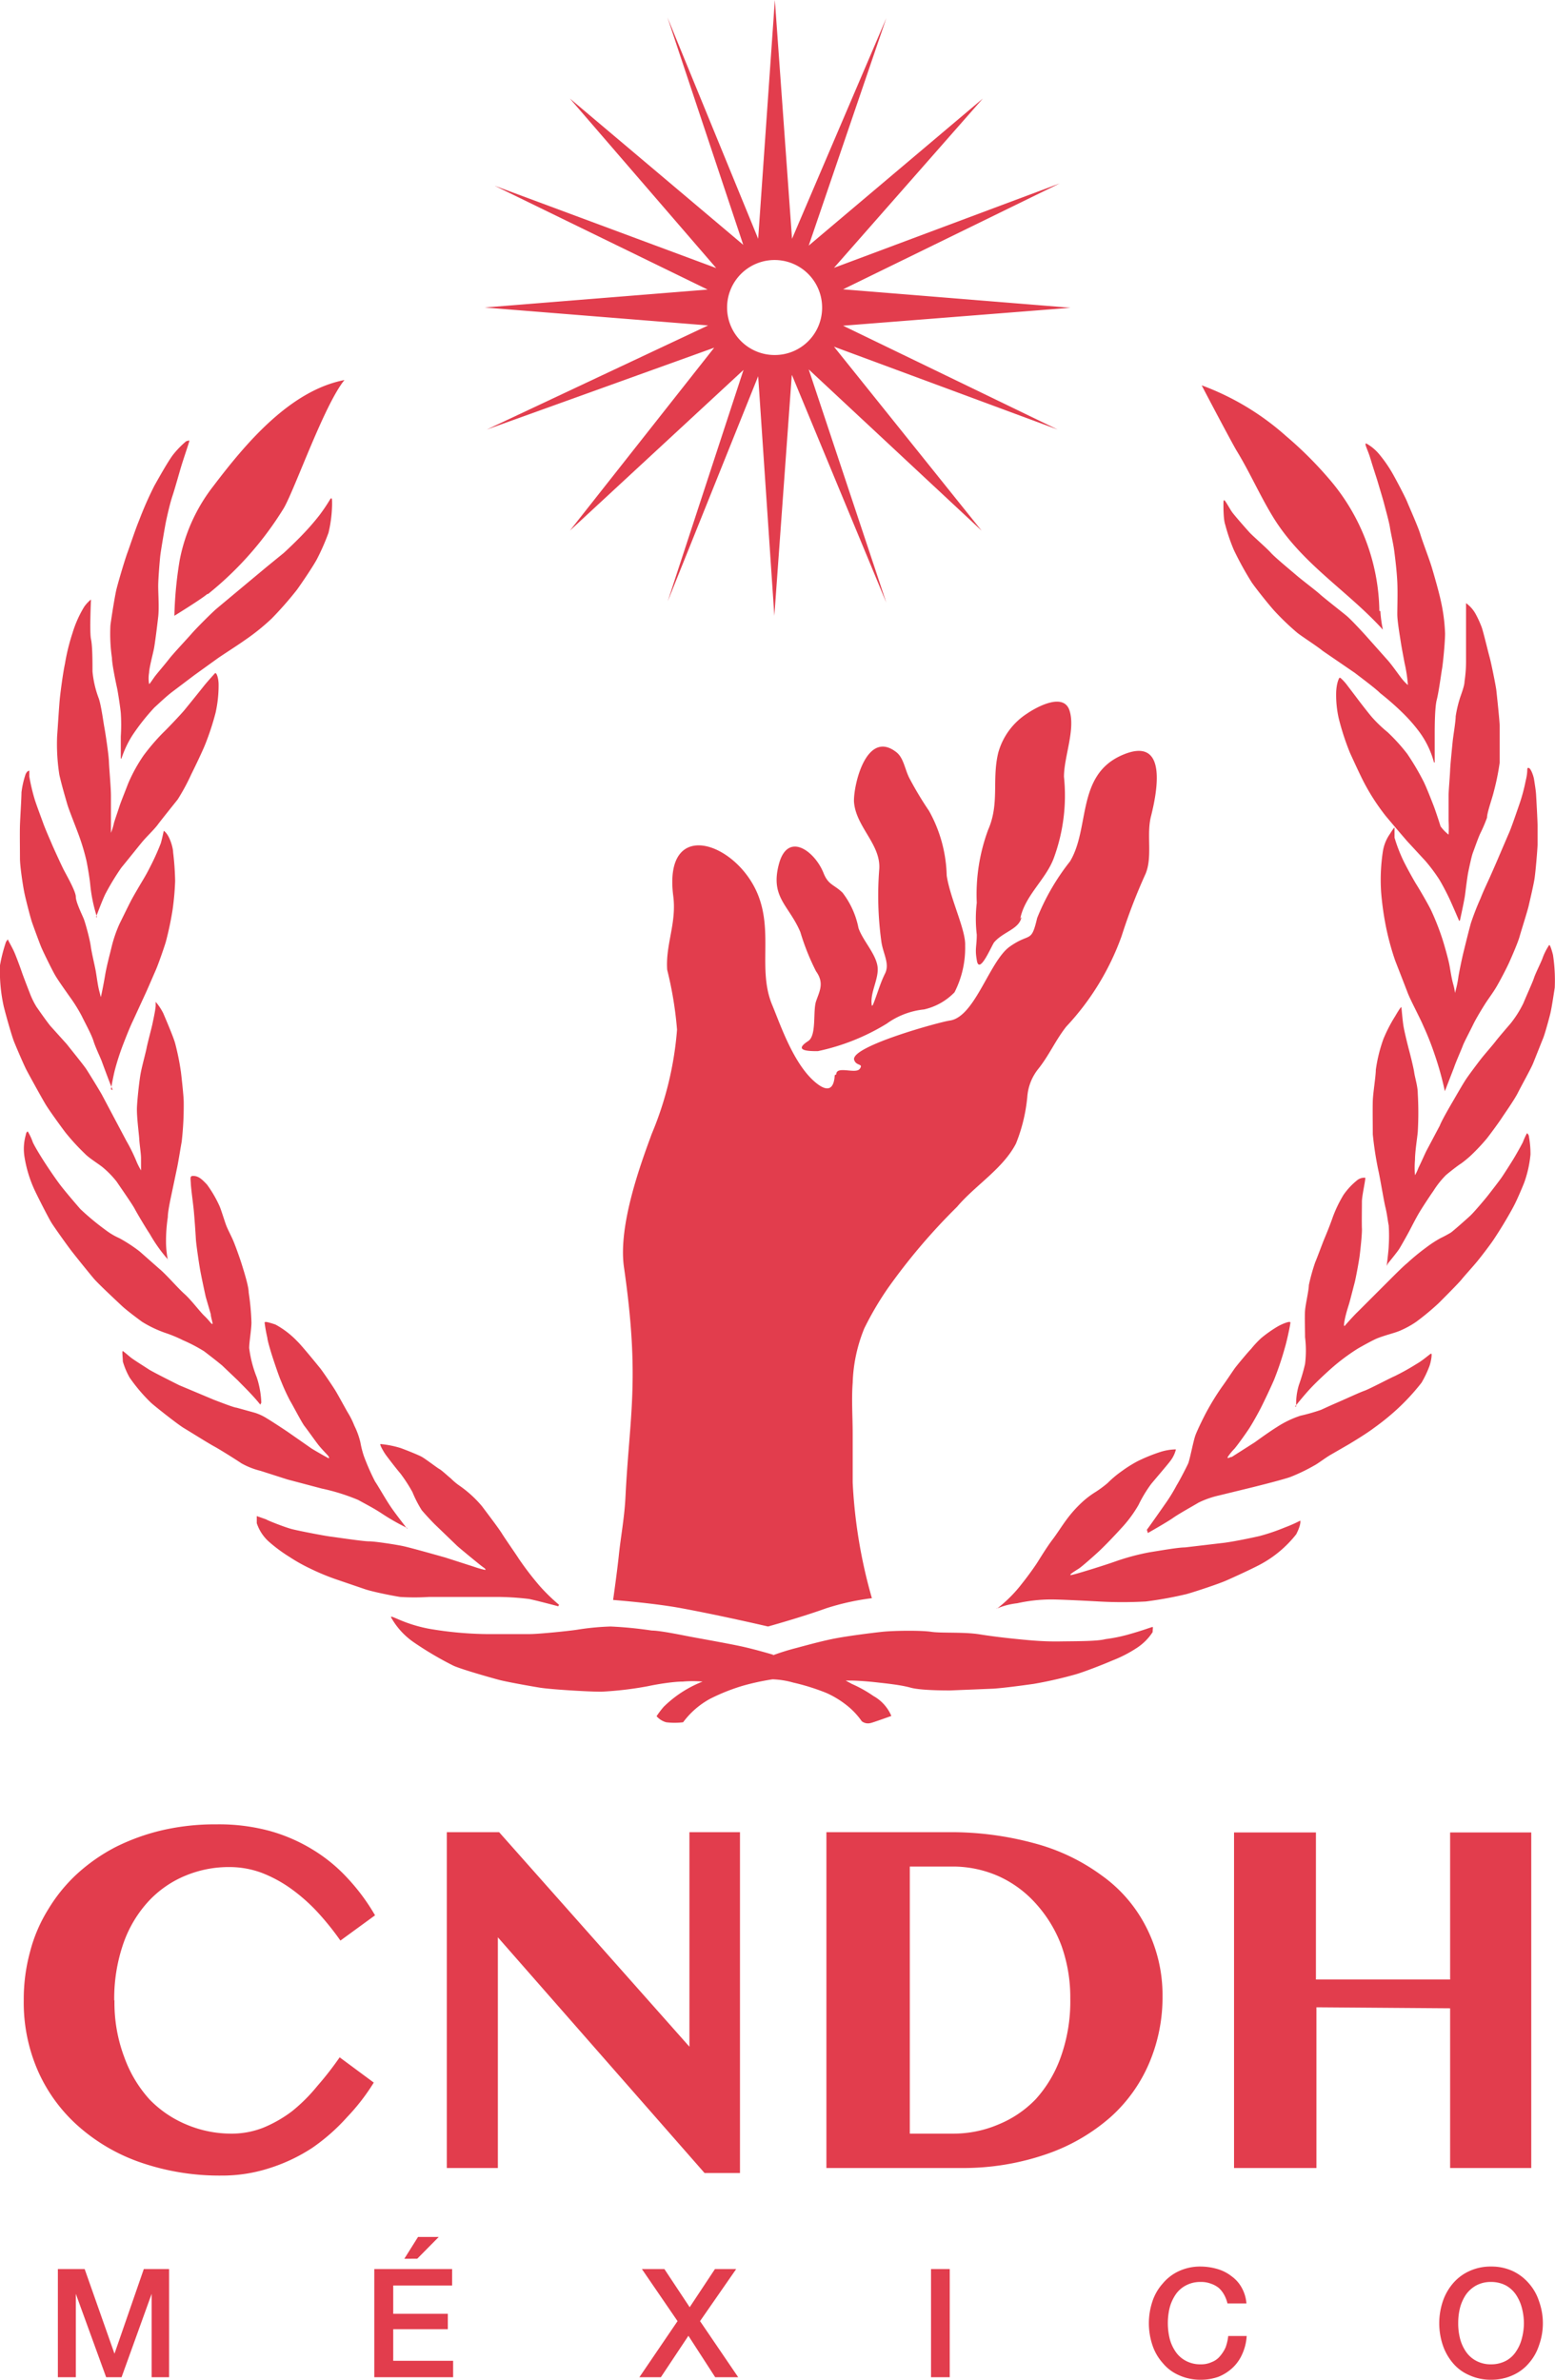 <svg id="Layer_1" data-name="Layer 1" xmlns="http://www.w3.org/2000/svg" viewBox="0 0 61.53 94.18"><defs><style>.cls-1{fill:#e23d4d;}</style></defs><title>cndhlogorojo</title><path class="cls-1" d="M4.53,79.15a6.1,6.1,0,0,0,.39,2.27,5,5,0,0,0,1,1.67,4.38,4.38,0,0,0,1.48,1,4.54,4.54,0,0,0,1.74.35,3.4,3.4,0,0,0,1.29-.24,5.1,5.1,0,0,0,1.13-.65,6.67,6.67,0,0,0,1-1,12.58,12.58,0,0,0,.88-1.13l1.35,1a8.26,8.26,0,0,1-1.05,1.36A7.78,7.78,0,0,1,12.36,85a6.84,6.84,0,0,1-1.68.8,6.08,6.08,0,0,1-1.92.3,9.57,9.57,0,0,1-3.14-.5,7.31,7.31,0,0,1-2.47-1.41A6.35,6.35,0,0,1,1.52,82a6.74,6.74,0,0,1-.58-2.84,7.12,7.12,0,0,1,.25-1.92,6,6,0,0,1,.72-1.68,6.36,6.36,0,0,1,1.14-1.4,7.12,7.12,0,0,1,1.52-1.06,8.37,8.37,0,0,1,1.86-.67,9.3,9.3,0,0,1,2.14-.23,7.69,7.69,0,0,1,2.1.26,6.69,6.69,0,0,1,1.72.75,6.35,6.35,0,0,1,1.38,1.14,8,8,0,0,1,1.07,1.45l-1.37,1a11,11,0,0,0-.9-1.12,7,7,0,0,0-1.05-.93,5.22,5.22,0,0,0-1.16-.63,3.67,3.67,0,0,0-1.28-.23,4.46,4.46,0,0,0-1.74.34,4.16,4.16,0,0,0-1.45,1,4.79,4.79,0,0,0-1,1.66,6.66,6.66,0,0,0-.37,2.29Zm13.15-6.64h2.07L27.28,81V72.51h2V86h-1.4l-8.18-9.33V85.8H17.68V72.51Zm15.06,0h4.8a12.53,12.53,0,0,1,3.39.44,7.92,7.92,0,0,1,2.66,1.27,5.64,5.64,0,0,1,1.74,2A5.89,5.89,0,0,1,46,79a6.64,6.64,0,0,1-.52,2.63,6.05,6.05,0,0,1-1.53,2.15,7.55,7.55,0,0,1-2.48,1.45A10.08,10.08,0,0,1,38,85.8h-5.3V72.51ZM36,84.44H37.7a4.52,4.52,0,0,0,1.8-.36,4.3,4.3,0,0,0,1.48-1,4.93,4.93,0,0,0,1-1.69,6.53,6.53,0,0,0,.37-2.3A6.07,6.07,0,0,0,42,77a5.19,5.19,0,0,0-1-1.65,4.41,4.41,0,0,0-1.47-1.09,4.47,4.47,0,0,0-1.87-.39H36V84.44Zm16.09-5V85.8H48.83V72.52h3.24v5.82h5.31V72.52h3.21V85.8H57.38V79.48Z" transform="translate(0)"/><path class="cls-1" d="M31.34,14.85l3.73,9L32,14.62,38.84,21,33,13.72,41.85,17l-8.49-4.11,9-.71-9-.73,8.57-4.19L33,10.6l5.89-6.7L32,9.72l3.07-9L31.34,9.45,30.66,0,30,9.45,26.41.69l3,9L22.55,3.9l5.79,6.71L19.57,7.35,28,11.46l-8.82.71,8.84.71L19.26,17l9-3.24L22.55,21l6.87-6.36-3,9.16L30,14.89l.64,9.48.69-9.52Zm-.67-.8a1.88,1.88,0,1,1,1.86-1.87,1.87,1.87,0,0,1-1.86,1.87Z" transform="translate(0)"/><path class="cls-1" d="M57.17,43.19l.36-.93c.08-.24.3-.73.35-.87s.29-.59.41-.84.39-.69.5-.86.29-.41.42-.63.41-.75.52-1,.33-.75.4-1,.31-1,.36-1.22.19-.81.23-1.07.11-1.08.12-1.33v-.77c0-.18-.05-1.08-.06-1.24s-.06-.46-.08-.59-.13-.45-.22-.45,0,.07-.11.51a7,7,0,0,1-.25.93c-.07.2-.34,1-.43,1.18l-.36.84c-.1.24-.29.67-.37.85s-.28.6-.37.84a10.48,10.48,0,0,0-.39,1c-.12.44-.21.82-.28,1.1s-.17.77-.21,1a4.11,4.11,0,0,1-.14.66s0-.11-.07-.36-.11-.55-.15-.76-.19-.75-.27-1a10.1,10.1,0,0,0-.46-1.17c-.14-.28-.45-.81-.57-1s-.42-.74-.52-.95a6.21,6.21,0,0,1-.35-.91c0-.18,0-.34,0-.39S55,33,55,33a1.66,1.66,0,0,0-.28.69,7.41,7.41,0,0,0-.07,1.62,11.89,11.89,0,0,0,.2,1.41A10.73,10.73,0,0,0,55.2,38c.1.26.39,1,.5,1.29s.49,1,.62,1.31a11.15,11.15,0,0,1,.44,1.11,12.24,12.24,0,0,1,.41,1.47Zm.6-6.77s.17-.77.2-1,.09-.73.13-.92.13-.62.18-.75.22-.62.3-.78a5.89,5.89,0,0,0,.26-.61c0-.2.2-.75.26-1a9.66,9.66,0,0,0,.24-1.17c0-.28,0-1.28,0-1.47s-.11-1.2-.13-1.39S59,26.21,58.94,26s-.26-1.06-.32-1.2a4.09,4.09,0,0,0-.23-.5,1.3,1.3,0,0,0-.38-.43s0,.18,0,.24,0,.64,0,.84,0,.88,0,1.15a5.48,5.48,0,0,1-.06.87c0,.19-.16.57-.2.72a4.64,4.64,0,0,0-.15.66c0,.21-.1.79-.12,1s-.09.88-.1,1.13-.06.81-.06,1,0,.88,0,1a4.83,4.83,0,0,1,0,.55A1.56,1.56,0,0,1,57,32.7c-.06-.2-.21-.65-.28-.83s-.28-.72-.39-.94a10.14,10.14,0,0,0-.65-1.1,7.33,7.33,0,0,0-.77-.85,5.3,5.3,0,0,1-.59-.56c-.13-.14-.56-.7-.64-.81l-.41-.54c-.08-.1-.23-.26-.26-.25s-.13.23-.14.6a4.25,4.25,0,0,0,.1,1,10.06,10.06,0,0,0,.45,1.38c.11.24.41.9.57,1.2a8.48,8.48,0,0,0,.84,1.29c.3.36.66.78.85,1l.72.78a6.76,6.76,0,0,1,.54.72c.13.21.3.54.4.75s.4.91.4.91Zm-1-6.24s0-1,0-1.17,0-1,.08-1.31.17-1,.21-1.23.12-1.06.12-1.4a7,7,0,0,0-.17-1.3c-.07-.33-.26-1-.36-1.33s-.36-1-.45-1.3-.44-1.08-.52-1.28-.46-.92-.6-1.16a5.26,5.26,0,0,0-.52-.74,1.8,1.8,0,0,0-.5-.41c-.09,0,.06.24.17.61s.23.72.28.89.22.73.26.89.2.73.23.94.13.62.17.93.1.8.12,1.22,0,1,0,1.28.11.91.14,1.11.1.56.15.83a5.75,5.75,0,0,1,.13.86s-.08-.06-.2-.2-.39-.54-.59-.77l-.89-1c-.21-.23-.59-.64-.76-.78s-.91-.72-1.05-.85-.71-.56-.93-.75-.84-.7-1-.88-.72-.67-.84-.8-.63-.71-.71-.83-.22-.37-.27-.43-.06,0-.06.13,0,.62.07.81a7.32,7.32,0,0,0,.34,1,12.8,12.8,0,0,0,.71,1.29c.18.26.69.9.91,1.14a10.21,10.21,0,0,0,.9.86c.22.17.77.52,1,.71l1.27.87c.22.17.85.64,1,.8a11.06,11.06,0,0,1,.9.79,6.31,6.31,0,0,1,.64.73,3.56,3.56,0,0,1,.59,1.22Zm-2.19-6a8.18,8.18,0,0,0-2-5.24,15.07,15.07,0,0,0-1.7-1.69,10.42,10.42,0,0,0-3.33-2c.21.41,1.24,2.36,1.39,2.6.53.87.93,1.8,1.47,2.67,1.14,1.82,2.9,2.85,4.31,4.4a4.86,4.86,0,0,1-.1-.74c0-.23,0,.26,0,0ZM4.39,43.11s.09-.53.17-.82a9.7,9.7,0,0,1,.31-.95c.07-.18.25-.65.39-.94l.46-1c.1-.21.33-.75.44-1s.33-.89.4-1.12A12.64,12.64,0,0,0,6.83,36a11,11,0,0,0,.1-1.13,11.08,11.08,0,0,0-.08-1.14c0-.17-.14-.7-.37-.85,0,0,0,0,0,0s-.08.38-.12.5a9.53,9.53,0,0,1-.42.93c-.07.14-.16.31-.28.51s-.32.54-.43.74-.36.72-.5,1a5.22,5.22,0,0,0-.32.94c-.06.25-.19.73-.25,1.09s-.16.85-.17.86,0,0-.06-.22-.1-.56-.14-.79-.16-.71-.2-1-.21-.9-.27-1.06S3,35.71,3,35.49s-.4-.91-.49-1.09-.38-.81-.46-1-.25-.57-.34-.82-.26-.7-.33-.92a7.58,7.58,0,0,1-.22-.93c0-.13,0-.23,0-.23s-.09,0-.15.15a3.58,3.58,0,0,0-.16.71c0,.22-.05,1-.06,1.29s0,1,0,1.32.12,1.11.18,1.39.23.94.29,1.12.3.83.37,1,.43.91.56,1.13.44.65.55.81a6.3,6.3,0,0,1,.49.78c.13.27.39.74.47,1s.28.67.33.81.37,1,.43,1.13ZM3.8,36.29s.28-.75.39-.95a10,10,0,0,1,.61-1c.19-.23.63-.78.81-1s.49-.51.63-.7.64-.81.79-1a8.23,8.23,0,0,0,.54-1c.11-.22.43-.88.55-1.18a10.62,10.62,0,0,0,.41-1.25,5,5,0,0,0,.12-1.11c0-.27-.09-.52-.15-.45s-.3.33-.45.52-.61.76-.75.93-.67.73-.86.91a8.61,8.61,0,0,0-.76.89,6.33,6.33,0,0,0-.61,1.11c-.18.47-.29.73-.36.95s-.15.44-.2.61a2.35,2.35,0,0,1-.12.39s0-.07,0-.23,0-.91,0-1.24-.07-1.07-.08-1.35S4.17,29,4.13,28.79,4,27.88,3.9,27.62a4.07,4.07,0,0,1-.24-1.05c0-.38,0-1-.06-1.28s0-1.55,0-1.56-.19.15-.29.32a4.46,4.46,0,0,0-.44,1,8.2,8.2,0,0,0-.3,1.22c-.08.37-.17,1.07-.2,1.35s-.09,1.26-.11,1.52a7.8,7.8,0,0,0,.09,1.53c.1.44.25.94.31,1.15s.32.86.42,1.13a8.73,8.73,0,0,1,.34,1.11c.05.24.13.72.15.94a6.07,6.07,0,0,0,.27,1.3Zm1-6.25a4,4,0,0,1,.44-.94A8.61,8.61,0,0,1,6.11,28c.21-.19.48-.45.72-.63l.86-.65.93-.67c.26-.18.78-.51,1.06-.71a8.58,8.58,0,0,0,1.07-.86,13.91,13.91,0,0,0,1-1.14c.18-.25.63-.91.79-1.21A8.74,8.74,0,0,0,13,21.08a5.18,5.18,0,0,0,.14-1.1c0-.23,0-.31-.07-.23a7.15,7.15,0,0,1-.43.64,9.72,9.72,0,0,1-.67.77c-.15.16-.59.59-.75.73l-.65.53-.9.75-1.09.91c-.19.16-.8.77-1,1s-.72.78-.89,1-.49.59-.57.7-.2.3-.22.29a1.28,1.28,0,0,1,0-.45c0-.17.15-.74.19-.94s.13-.91.17-1.27,0-.91,0-1.21.06-1,.08-1.19.17-1.07.21-1.28.17-.79.27-1.09.26-.88.35-1.18.31-.94.32-1-.07,0-.12,0a3.64,3.64,0,0,0-.54.56c-.21.29-.54.88-.72,1.2a14,14,0,0,0-.6,1.36c-.15.36-.36,1-.47,1.3s-.4,1.28-.45,1.52-.15.83-.22,1.34a6.63,6.63,0,0,0,.06,1.3c0,.24.16,1,.2,1.18s.14.85.15,1a7.05,7.05,0,0,1,0,.92c0,.14,0,.86,0,.86Zm3.43-6.53a13.25,13.25,0,0,0,3-3.4c.44-.76,1.6-4.09,2.4-5.07-2.17.42-3.93,2.54-5.19,4.2a6.87,6.87,0,0,0-1.33,2.93,15.37,15.37,0,0,0-.21,2.2s1.07-.66,1.3-.86Zm22.35,42a9.5,9.5,0,0,1,.93-.29c.56-.15,1.11-.3,1.6-.39s1.33-.2,1.8-.25,1.55-.06,1.94,0,1.29,0,1.91.1,1.3.17,1.72.21.89.08,1.48.07,1.45,0,1.78-.09a6.28,6.28,0,0,0,1-.21c.53-.15.85-.28.87-.27s0,.09,0,.2a2.15,2.15,0,0,1-.63.63,5.12,5.12,0,0,1-.95.49c-.49.21-1.2.48-1.49.56a16.33,16.33,0,0,1-1.63.37c-.64.09-1.19.16-1.59.19l-1.72.07c-.22,0-1.18,0-1.57-.11s-1-.17-1.35-.21-.78-.07-1-.07-.19,0-.21,0,.15.08.23.13a5,5,0,0,1,.86.48,1.63,1.63,0,0,1,.71.79s-.75.27-.82.28a.4.4,0,0,1-.35-.07,3,3,0,0,0-.52-.57A3.79,3.79,0,0,0,32.7,67a8.67,8.67,0,0,0-1.31-.41,3.38,3.38,0,0,0-.82-.13,9.63,9.63,0,0,0-1.16.25,7.77,7.77,0,0,0-1.31.52,3.28,3.28,0,0,0-1.07.93,2.75,2.75,0,0,1-.67,0,.78.78,0,0,1-.38-.24,3.66,3.66,0,0,1,.28-.37,4.56,4.56,0,0,1,1.54-1,4.44,4.44,0,0,0-.78,0c-.37,0-1,.1-1.37.18a13.58,13.58,0,0,1-1.86.22c-.54,0-2-.09-2.43-.16s-1.32-.23-1.62-.31-1.47-.41-1.8-.56A13.34,13.34,0,0,1,16.38,65a2.93,2.93,0,0,1-.91-1c0-.1.5.27,1.51.46a14.47,14.47,0,0,0,2.25.21c.27,0,1.37,0,1.73,0s1.64-.13,1.92-.18a10.36,10.36,0,0,1,1.28-.12,15.52,15.52,0,0,1,1.63.16c.34,0,1.24.19,1.56.25s1.45.26,2,.38,1.25.33,1.25.33Zm-8.46-2a7.33,7.33,0,0,1-.77-.75,12,12,0,0,1-.82-1.07c-.14-.22-.52-.76-.67-1s-.61-.84-.78-1.07a4.54,4.54,0,0,0-.88-.81,2.37,2.37,0,0,1-.36-.3c-.08-.06-.37-.33-.45-.37s-.56-.41-.71-.49-.6-.26-.82-.34a3.81,3.81,0,0,0-.8-.16c-.06,0,.12.3.18.39s.46.61.6.77a6.11,6.11,0,0,1,.48.74,4.51,4.51,0,0,0,.37.72c.18.21.43.48.59.63l.82.79c.16.14.9.75,1,.82s.14.11.09.12a3.67,3.67,0,0,1-.45-.13l-1.12-.36c-.25-.07-1.41-.4-1.71-.46S14.84,61,14.6,61s-1.29-.16-1.53-.19-1.28-.23-1.54-.3-.93-.33-1-.38L10.16,60s0,.16,0,.28a1.7,1.7,0,0,0,.51.76,6.16,6.16,0,0,0,.79.58,6.73,6.73,0,0,0,.8.45,9.26,9.26,0,0,0,1,.42l1.2.41c.31.1,1,.24,1.37.3a9,9,0,0,0,1.15,0l1.36,0,1.19,0a10.85,10.85,0,0,1,1.4.08c.26.05,1.16.29,1.16.29Zm-6-3s-.45-.57-.66-.88-.49-.81-.62-1a9.06,9.06,0,0,1-.44-1,3.7,3.7,0,0,1-.14-.55,3.06,3.06,0,0,0-.24-.66,3.15,3.15,0,0,0-.26-.52c-.11-.19-.38-.69-.49-.87s-.51-.77-.6-.88-.73-.9-.91-1.07a3.51,3.51,0,0,0-.86-.66c-.27-.09-.42-.13-.43-.08a5.7,5.7,0,0,0,.11.61c0,.09.12.49.17.65s.28.86.38,1.08a7.77,7.77,0,0,0,.35.76c.11.18.46.86.57,1s.4.55.53.72.35.39.4.45.06.12,0,.09-.52-.29-.66-.38l-.86-.6c-.14-.1-.72-.48-.89-.58a2,2,0,0,0-.49-.23l-.72-.2c-.09,0-.65-.22-.89-.31l-1.38-.58c-.18-.09-1.06-.53-1.21-.63s-.6-.38-.71-.47-.27-.23-.31-.25,0,.25,0,.41a3,3,0,0,0,.27.64,6.68,6.68,0,0,0,.85,1c.24.21,1.08.87,1.3,1s.95.59,1.19.72.89.54,1.08.67a3,3,0,0,0,.76.3l1.06.34,1.36.36a8,8,0,0,1,1.44.45c.4.22.62.33.94.54a8.49,8.49,0,0,0,1,.57Zm-5.78-5a3.63,3.63,0,0,0-.18-1,4.71,4.71,0,0,1-.3-1.16c0-.24.08-.66.09-1a9.67,9.67,0,0,0-.11-1.2c0-.25-.19-.84-.26-1.07s-.26-.77-.36-1-.22-.44-.29-.64-.18-.56-.24-.7a4.7,4.7,0,0,0-.5-.86c-.18-.19-.31-.32-.5-.34s-.15.07-.14.29.08.72.11,1,.08,1,.09,1.2.12.95.17,1.23.18.88.22,1.06l.2.69c0,.12.1.39.06.39s-.12-.14-.31-.32-.52-.63-.79-.87-.71-.76-1-1l-.77-.68A6,6,0,0,0,4.72,49a2.64,2.64,0,0,1-.54-.32,10.23,10.23,0,0,1-1-.83c-.2-.23-.56-.65-.77-.92s-.57-.81-.69-1-.32-.51-.42-.72a2.25,2.25,0,0,0-.2-.43s-.06,0-.08.14a2,2,0,0,0-.05.87,5,5,0,0,0,.4,1.31c.15.32.55,1.1.66,1.28s.61.88.77,1.09.74.93.92,1.14.9.88,1.09,1.06.58.47.81.64a4.59,4.59,0,0,0,.92.44,5.3,5.3,0,0,1,.7.29,6.27,6.27,0,0,1,.84.44c.22.17.47.36.71.56l.63.6c.17.18.59.58.88.95ZM6.65,49.91a4.12,4.12,0,0,1-.08-.68,6.48,6.48,0,0,1,.07-1.06c0-.23.11-.73.15-.92l.21-1c.06-.28.12-.68.19-1.07a12.76,12.76,0,0,0,.08-1.55c0-.23-.08-.95-.11-1.2a10,10,0,0,0-.23-1.14c-.07-.26-.39-1-.47-1.19a2.19,2.19,0,0,0-.3-.45s0,0,0,.14-.09.55-.13.74-.18.7-.23.95-.2.77-.25,1.09-.11.87-.13,1.23.08,1.08.09,1.28.07.58.07.75,0,.49,0,.49-.12-.2-.19-.38A6.86,6.86,0,0,0,5,45.15l-.44-.83-.53-1c-.13-.23-.5-.83-.61-1s-.64-.82-.78-1L2,40.61c-.12-.14-.45-.61-.56-.77a3.2,3.2,0,0,1-.27-.56c-.06-.15-.26-.67-.31-.82s-.22-.61-.3-.79-.25-.47-.25-.49,0,0-.07.09A6.32,6.32,0,0,0,0,38.2a6.46,6.46,0,0,0,.15,1.64c.14.55.33,1.19.4,1.37s.39.93.5,1.14.6,1.1.75,1.35.63.91.79,1.12a8.82,8.82,0,0,0,.77.84c.17.18.57.42.72.55a3.63,3.63,0,0,1,.54.56c.14.21.61.88.71,1.07s.44.76.6,1a6,6,0,0,0,.71,1ZM54.92,50s.37-.45.45-.58.3-.52.39-.69.26-.51.41-.76.47-.73.55-.84a3.6,3.6,0,0,1,.5-.63c.17-.14.46-.37.59-.45a4.3,4.3,0,0,0,.39-.32,7.94,7.94,0,0,0,.63-.67c.12-.15.48-.64.59-.81s.5-.72.64-1,.51-.94.6-1.16.33-.83.4-1,.24-.79.29-1,.13-.75.17-1a6.67,6.67,0,0,0-.07-1.3c-.05-.2-.12-.41-.15-.39a2.42,2.42,0,0,0-.27.54c-.06.16-.28.6-.33.76s-.28.66-.42,1a4.22,4.22,0,0,1-.52.82c-.06.07-.45.52-.58.69s-.44.52-.58.7-.44.58-.57.77-.38.63-.52.87-.45.77-.54,1l-.53,1c-.06.12-.25.55-.31.66a1.77,1.77,0,0,1-.14.3,3.56,3.56,0,0,1,0-.61c0-.33.09-.87.11-1.11a13,13,0,0,0,0-1.51c0-.29-.11-.62-.14-.83s-.16-.72-.2-.87-.19-.74-.23-1-.07-.69-.08-.72-.13.16-.24.35a5.91,5.91,0,0,0-.47.91,6,6,0,0,0-.3,1.22c0,.25-.11.91-.12,1.23s0,1,0,1.32a13.49,13.49,0,0,0,.22,1.43c.06.25.22,1.22.28,1.46s.09.51.13.72a6.24,6.24,0,0,1,0,.81c0,.15-.08.79-.08.79Zm-3.68,5.67s.33-.42.62-.73.77-.75,1-.94a8.19,8.19,0,0,1,.87-.63c.12-.07.6-.34.78-.41.39-.15.71-.21.94-.32a3.64,3.64,0,0,0,.59-.33,10,10,0,0,0,.89-.74c.17-.17.78-.78.9-.93s.45-.51.63-.73.49-.63.6-.79.32-.49.44-.69.32-.54.44-.78.32-.71.38-.87a4.55,4.55,0,0,0,.24-1.09,3.82,3.82,0,0,0-.06-.7c0-.07-.06-.14-.08-.14a2.65,2.65,0,0,0-.16.35c-.07.14-.27.5-.4.71s-.36.57-.45.7-.43.57-.54.71-.54.65-.69.79-.67.6-.77.67A4.83,4.83,0,0,1,57,49a4.67,4.67,0,0,0-.58.38,8.62,8.62,0,0,0-.74.61c-.13.1-.53.5-.66.63l-.81.81-.49.49c-.12.11-.46.49-.5.54s-.06,0,0-.28.15-.53.19-.68.14-.54.19-.73.17-.84.2-1.07.1-.88.09-1.08,0-.84,0-1.07.16-.92.13-.94a.45.45,0,0,0-.32.1,2.72,2.72,0,0,0-.54.58,5.08,5.08,0,0,0-.42.87c-.11.32-.25.66-.33.85s-.3.79-.37.95a7.88,7.88,0,0,0-.25.9c0,.2-.13.75-.15,1s0,.73,0,1.06a4.32,4.32,0,0,1,0,1.06,7.28,7.28,0,0,1-.24.82,2.48,2.48,0,0,0-.11.86Zm-5.82,5s.76-.43,1-.6.84-.5,1-.6a3.68,3.68,0,0,1,.83-.29l1.31-.32c.44-.11,1.15-.29,1.48-.4A7.07,7.07,0,0,0,52,58c.14-.07.45-.31.66-.43l.71-.41c.2-.12.71-.43,1-.65a9.76,9.76,0,0,0,.88-.71,8.79,8.79,0,0,0,1-1.08,4.18,4.18,0,0,0,.29-.6c.08-.18.14-.56.09-.55s-.3.25-.58.41a9.24,9.24,0,0,1-.86.48c-.19.08-1,.51-1.2.58s-.69.3-1.06.46-.51.23-.67.3a7.8,7.8,0,0,1-.81.23,4,4,0,0,0-.93.45c-.32.2-.73.5-.87.6l-.91.58c-.09,0-.18.1-.16,0a2.41,2.41,0,0,1,.27-.33c.15-.18.42-.56.56-.77s.39-.66.5-.88.37-.76.51-1.09a12.25,12.25,0,0,0,.42-1.25c.08-.26.22-.92.22-1s-.34.06-.51.16a5.06,5.06,0,0,0-.65.46,3.93,3.93,0,0,0-.4.43c-.12.12-.56.65-.64.76s-.35.52-.49.71a10.08,10.08,0,0,0-.62,1c-.12.22-.35.69-.44.92s-.23,1-.3,1.15-.32.64-.45.85a6.64,6.64,0,0,1-.47.76c-.11.16-.7,1-.71,1Zm-6,3a2.89,2.89,0,0,1,.83-.22,6.23,6.23,0,0,1,1.35-.15c.38,0,1.53.06,1.88.08a16.61,16.61,0,0,0,1.86,0,15.17,15.17,0,0,0,1.6-.29c.33-.09,1.26-.4,1.56-.53s1.17-.53,1.43-.68a4.51,4.51,0,0,0,1.36-1.16c.21-.41.16-.54.16-.54a5.48,5.48,0,0,1-.61.27,8,8,0,0,1-1,.34c-.39.09-1.18.25-1.51.28l-1.44.17c-.28,0-1,.13-1.39.19a9.12,9.12,0,0,0-1.38.37c-.36.13-1.54.5-1.72.53s.18-.18.3-.26.62-.52.82-.71.54-.54.83-.86a5,5,0,0,0,.7-.94,5.23,5.23,0,0,1,.5-.83c.19-.23.63-.74.75-.9a1.23,1.23,0,0,0,.23-.47,2.13,2.13,0,0,0-.64.11,6.69,6.69,0,0,0-.88.36,5.1,5.1,0,0,0-.62.39,4.17,4.17,0,0,0-.56.47,4.37,4.37,0,0,1-.47.35,3.52,3.52,0,0,0-.52.39,4.87,4.87,0,0,0-.66.74c-.17.23-.35.52-.54.77s-.42.62-.57.86-.46.66-.63.87a5.34,5.34,0,0,1-1,1Z" transform="translate(0)"/><path class="cls-1" d="M33.09,42.52c0-.36.77,0,.93-.22s-.14-.1-.22-.35c-.18-.53,3.4-1.51,3.78-1.56,1-.14,1.57-2.36,2.38-2.93s.84-.11,1.08-1.13a9,9,0,0,1,1.3-2.24c.8-1.33.24-3.42,2.07-4.21s1.37,1.49,1.13,2.44c-.18.73.07,1.58-.21,2.26a22.44,22.44,0,0,0-.95,2.47,10.33,10.33,0,0,1-2.19,3.58c-.44.56-.67,1.13-1.12,1.69a2,2,0,0,0-.42,1.08,6.56,6.56,0,0,1-.45,1.86c-.52,1-1.6,1.64-2.33,2.5A24.11,24.11,0,0,0,35.12,51a12.46,12.46,0,0,0-.92,1.57,6.16,6.16,0,0,0-.46,2.16c-.05.64,0,1.36,0,2s0,1.23,0,1.94a20.14,20.14,0,0,0,.76,4.58,9.77,9.77,0,0,0-1.81.4c-1,.36-2.3.72-2.3.72s-1.84-.43-3.41-.72c-1.12-.21-2.72-.33-2.72-.33s.16-1.12.23-1.8.22-1.46.26-2.29c.16-3.22.58-4.64-.06-9.08-.24-1.68.69-4.16,1.1-5.28a13.31,13.31,0,0,0,1-4.12,14.65,14.65,0,0,0-.39-2.37c-.07-1,.38-1.85.24-2.92-.4-3.13,2.48-2.15,3.34-.08.62,1.51,0,3,.57,4.38.33.79.88,2.46,1.81,3.15.42.31.64.17.67-.36Zm1.45-2.75c.17-.41.28-.84.48-1.24s-.09-.8-.15-1.3a13.31,13.31,0,0,1-.08-2.82c.08-1-.95-1.7-1-2.71,0-.75.53-2.83,1.68-1.93.28.22.33.65.5,1a13.54,13.54,0,0,0,.79,1.32,5.51,5.51,0,0,1,.7,2.56c.14.92.76,2.16.73,2.77a3.86,3.86,0,0,1-.42,1.85,2.41,2.41,0,0,1-1.21.68,3.05,3.05,0,0,0-1.47.56,8.59,8.59,0,0,1-2.73,1.09c-.33,0-1,0-.38-.4.34-.22.18-1.18.31-1.57s.34-.72,0-1.19a9.28,9.28,0,0,1-.62-1.55c-.45-1.07-1.2-1.37-.85-2.69s1.43-.51,1.77.36c.19.47.41.44.75.77a3.36,3.36,0,0,1,.63,1.4c.17.49.67,1,.75,1.5s-.32,1.06-.22,1.58Zm5.83-3.41c.18-.91,1-1.54,1.32-2.38a7.17,7.17,0,0,0,.41-3.24c0-.79.46-1.87.22-2.62s-1.36-.1-1.68.12a2.7,2.7,0,0,0-1.14,1.55c-.26,1.07.06,2-.4,3.05a7.35,7.35,0,0,0-.45,2.89,5.35,5.35,0,0,0,0,1.26c0,.46-.08.55,0,1,.09.65.6-.6.69-.7.36-.42,1-.52,1.08-1Z" transform="translate(0)"/><path class="cls-1" d="M2.29,89.8H3.35l1.18,3.35h0L5.69,89.8h1v4.28H6v-3.3H6l-1.19,3.3H4.2L3,90.78H3v3.3H2.29V89.8Zm12.52,0h3.08v.65H15.56v1.12h2.16v.61H15.56v1.25h2.37v.65H14.81V89.8Zm1.75-1.27h.8l-.85.86H16l.54-.86ZM25.4,89.8h.89l1,1.51,1-1.51h.84L27.7,91.86l1.51,2.22H28.3l-1.06-1.64-1.09,1.64H25.3l1.51-2.22L25.4,89.8Zm11.44,4.28h.74V89.8h-.74v4.28Zm11.73-2.92a1.4,1.4,0,0,0-.13-.34,1.09,1.09,0,0,0-.21-.27,1,1,0,0,0-.31-.17,1.07,1.07,0,0,0-.41-.07,1.2,1.2,0,0,0-.59.14,1.12,1.12,0,0,0-.41.37,1.75,1.75,0,0,0-.23.52,2.61,2.61,0,0,0,0,1.2,1.64,1.64,0,0,0,.23.52,1.12,1.12,0,0,0,.41.37,1.2,1.2,0,0,0,.59.14,1,1,0,0,0,.44-.09.78.78,0,0,0,.33-.24,1.38,1.38,0,0,0,.22-.35,2,2,0,0,0,.1-.44h.73a2,2,0,0,1-.17.7,1.64,1.64,0,0,1-.38.55,1.8,1.8,0,0,1-.56.36,2,2,0,0,1-.71.12,2,2,0,0,1-.86-.18,1.69,1.69,0,0,1-.64-.48,2,2,0,0,1-.41-.71,2.74,2.74,0,0,1,0-1.73,2,2,0,0,1,.41-.71,1.83,1.83,0,0,1,.64-.49,2,2,0,0,1,.86-.18,2.41,2.41,0,0,1,.67.1,1.65,1.65,0,0,1,.56.29,1.36,1.36,0,0,1,.4.46,1.5,1.5,0,0,1,.18.61ZM59,89.7a2,2,0,0,1,.86.18,1.92,1.92,0,0,1,.64.49,2,2,0,0,1,.4.71,2.57,2.57,0,0,1,0,1.73,2,2,0,0,1-.4.71,1.77,1.77,0,0,1-.64.48,2,2,0,0,1-.86.18,2,2,0,0,1-.86-.18,1.72,1.72,0,0,1-.65-.48,2.15,2.15,0,0,1-.4-.71,2.74,2.74,0,0,1,0-1.73,2.15,2.15,0,0,1,.4-.71,1.86,1.86,0,0,1,.65-.49A2,2,0,0,1,59,89.7Zm0,.61a1.2,1.2,0,0,0-.59.14,1.22,1.22,0,0,0-.41.37,1.75,1.75,0,0,0-.23.52,2.46,2.46,0,0,0-.07.6,2.4,2.4,0,0,0,.07.6,1.64,1.64,0,0,0,.23.52,1.12,1.12,0,0,0,.41.37,1.2,1.2,0,0,0,.59.14,1.25,1.25,0,0,0,.59-.14,1.09,1.09,0,0,0,.4-.37,1.64,1.64,0,0,0,.23-.52,2.41,2.41,0,0,0,.08-.6,2.47,2.47,0,0,0-.08-.6,1.75,1.75,0,0,0-.23-.52,1.18,1.18,0,0,0-.4-.37,1.25,1.25,0,0,0-.59-.14Z" transform="translate(0)"/></svg>
